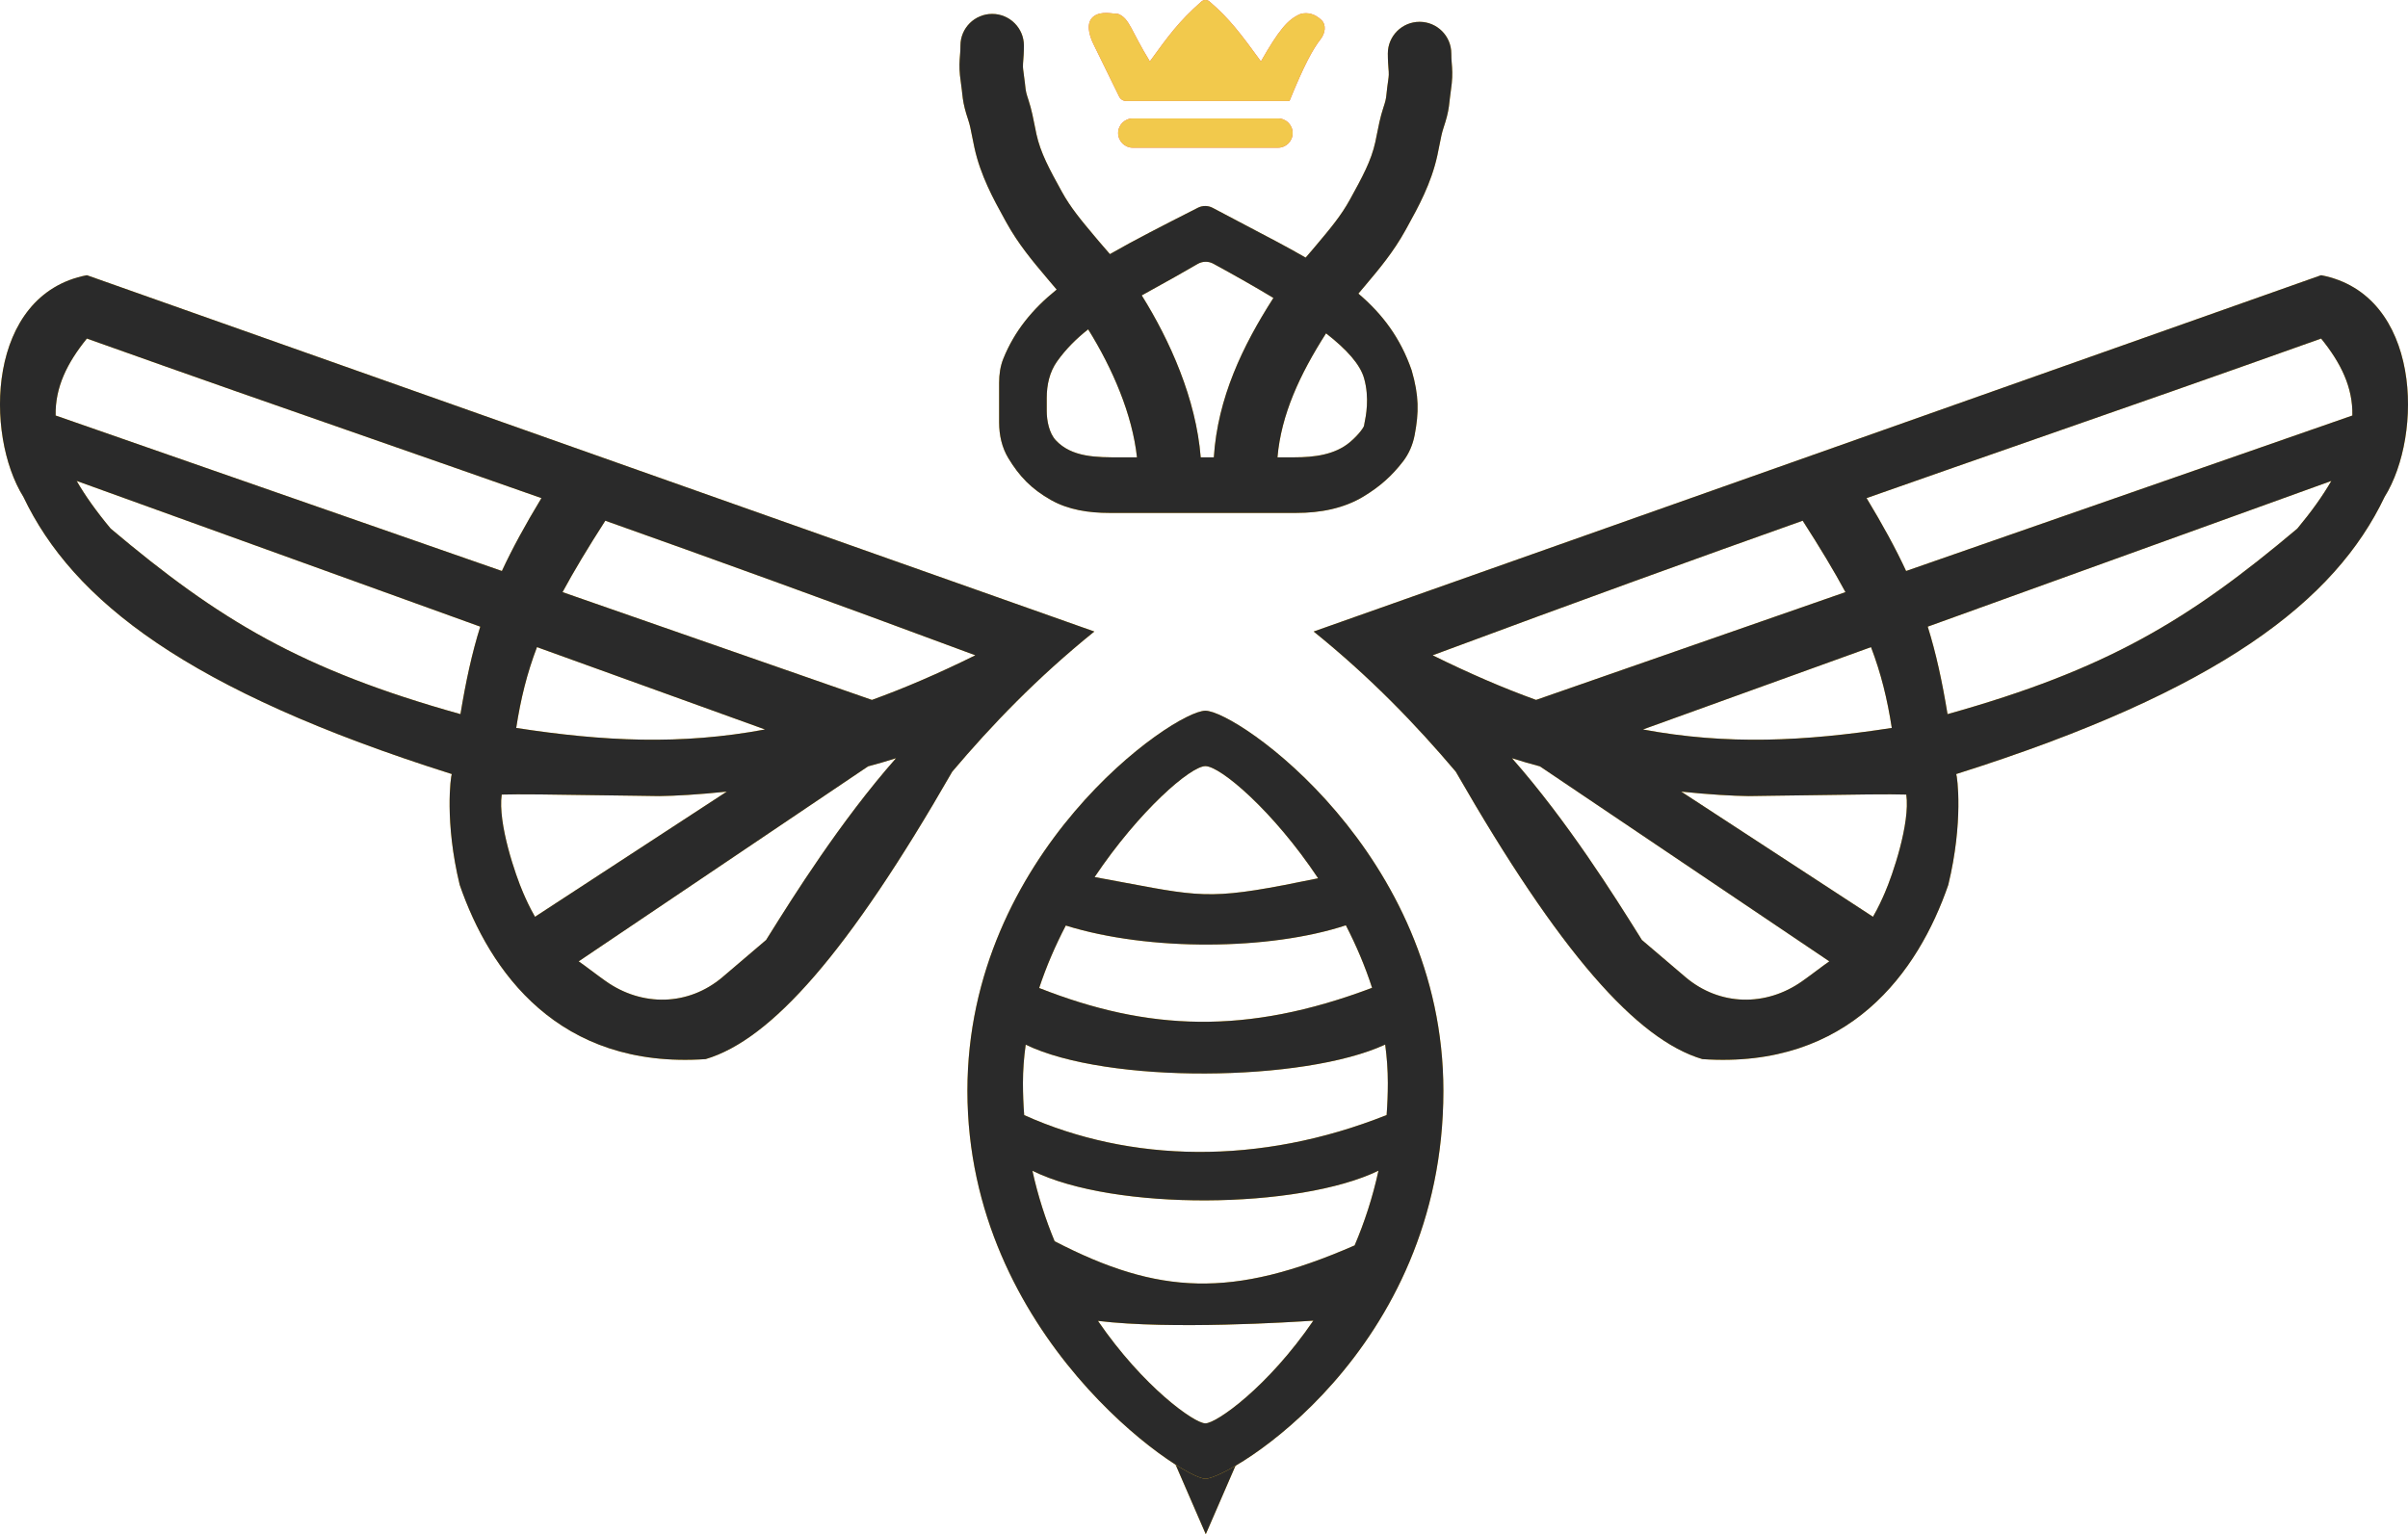 <svg width="295" height="188" viewBox="0 0 295 188" fill="none" xmlns="http://www.w3.org/2000/svg">
<path d="M5.05 0L10.1 11.643H2.7389e-08L5.05 0Z" transform="translate(142.668 188) scale(1 -1)" fill="#FFC423"/>
<path d="M5.05 0L10.1 11.643H2.7389e-08L5.05 0Z" transform="translate(142.668 188) scale(1 -1)" fill="#2A2A2A"/>
<path fill-rule="evenodd" clip-rule="evenodd" d="M10.643 0L134.066 43.663C127.048 49.328 121.505 55.107 116.657 60.835C103.927 83.02 94.479 93.677 86.446 96.059C68.41 97.301 59.979 85.313 56.32 74.713C54.442 66.961 55.222 61.389 55.348 61.129C22.977 50.901 8.918 39.873 2.869 27.168C-1.894 19.553 -1.628 2.36 10.643 0ZM45.526 20.033C34.654 16.242 23.638 12.4 10.643 7.762C8.218 10.759 6.744 13.743 6.816 17.193L61.486 36.246C62.756 33.508 64.328 30.628 66.329 27.314C59.147 24.784 52.365 22.419 45.526 20.033ZM74.156 30.083C72.032 33.392 70.315 36.237 68.916 38.836L106.817 52.044C110.811 50.6 115.005 48.795 119.488 46.574C101.279 39.809 86.911 34.614 74.156 30.083ZM58.836 43.065L9.392 25.209C10.43 27.007 11.804 28.942 13.559 31.049C26.846 42.258 36.903 48.332 56.409 53.786C57.08 49.725 57.816 46.32 58.836 43.065ZM63.24 55.478C63.794 51.892 64.564 48.779 65.785 45.575L93.725 55.665C83.458 57.586 73.957 57.131 63.24 55.478ZM106.344 60.187C107.501 59.878 108.646 59.545 109.77 59.188C102.961 66.901 97.073 76.316 94.26 80.813L94.257 80.817L94.255 80.82L93.855 81.46C91.62 83.373 89.87 84.867 88.488 86.033C84.318 89.552 78.656 89.658 74.203 86.502C73.578 86.06 72.992 85.622 72.441 85.21L72.416 85.192C71.878 84.789 71.372 84.411 70.894 84.078L106.344 60.187ZM89.036 63.281C85.614 63.64 82.706 63.804 80.749 63.828L78.099 63.789C65.906 63.611 63.918 63.581 61.464 63.642C60.963 67.17 63.172 73.574 64.094 75.683L64.111 75.722L64.114 75.73C64.413 76.415 64.873 77.465 65.544 78.617L89.036 63.281Z" transform="translate(0 33.723)" fill="#FFC423"/>
<path fill-rule="evenodd" clip-rule="evenodd" d="M10.643 0L134.066 43.663C127.048 49.328 121.505 55.107 116.657 60.835C103.927 83.02 94.479 93.677 86.446 96.059C68.41 97.301 59.979 85.313 56.32 74.713C54.442 66.961 55.222 61.389 55.348 61.129C22.977 50.901 8.918 39.873 2.869 27.168C-1.894 19.553 -1.628 2.36 10.643 0ZM45.526 20.033C34.654 16.242 23.638 12.4 10.643 7.762C8.218 10.759 6.744 13.743 6.816 17.193L61.486 36.246C62.756 33.508 64.328 30.628 66.329 27.314C59.147 24.784 52.365 22.419 45.526 20.033ZM74.156 30.083C72.032 33.392 70.315 36.237 68.916 38.836L106.817 52.044C110.811 50.6 115.005 48.795 119.488 46.574C101.279 39.809 86.911 34.614 74.156 30.083ZM58.836 43.065L9.392 25.209C10.43 27.007 11.804 28.942 13.559 31.049C26.846 42.258 36.903 48.332 56.409 53.786C57.08 49.725 57.816 46.32 58.836 43.065ZM63.24 55.478C63.794 51.892 64.564 48.779 65.785 45.575L93.725 55.665C83.458 57.586 73.957 57.131 63.24 55.478ZM106.344 60.187C107.501 59.878 108.646 59.545 109.77 59.188C102.961 66.901 97.073 76.316 94.26 80.813L94.257 80.817L94.255 80.82L93.855 81.46C91.62 83.373 89.87 84.867 88.488 86.033C84.318 89.552 78.656 89.658 74.203 86.502C73.578 86.06 72.992 85.622 72.441 85.21L72.416 85.192C71.878 84.789 71.372 84.411 70.894 84.078L106.344 60.187ZM89.036 63.281C85.614 63.64 82.706 63.804 80.749 63.828L78.099 63.789C65.906 63.611 63.918 63.581 61.464 63.642C60.963 67.17 63.172 73.574 64.094 75.683L64.111 75.722L64.114 75.73C64.413 76.415 64.873 77.465 65.544 78.617L89.036 63.281Z" transform="translate(0 33.723)" fill="#2A2A2A"/>
<path fill-rule="evenodd" clip-rule="evenodd" d="M10.643 0L134.066 43.663C127.048 49.328 121.505 55.107 116.657 60.835C103.927 83.02 94.479 93.677 86.446 96.059C68.41 97.301 59.979 85.313 56.32 74.713C54.442 66.961 55.222 61.389 55.348 61.129C22.977 50.901 8.918 39.873 2.869 27.168C-1.894 19.553 -1.628 2.36 10.643 0ZM45.526 20.033C34.654 16.242 23.638 12.4 10.643 7.762C8.218 10.759 6.744 13.743 6.816 17.193L61.486 36.246C62.756 33.508 64.328 30.628 66.329 27.314C59.147 24.784 52.365 22.419 45.526 20.033ZM74.156 30.083C86.911 34.614 101.279 39.809 119.488 46.574C115.005 48.795 110.811 50.6 106.817 52.044L68.916 38.836C70.315 36.237 72.032 33.392 74.156 30.083ZM65.785 45.575L93.725 55.665C83.458 57.586 73.957 57.131 63.24 55.478C63.794 51.892 64.564 48.779 65.785 45.575ZM56.409 53.786C36.903 48.332 26.846 42.258 13.559 31.049C11.804 28.942 10.43 27.007 9.392 25.209L58.836 43.065C57.816 46.32 57.08 49.725 56.409 53.786ZM106.344 60.187C107.501 59.878 108.646 59.545 109.77 59.188C102.961 66.901 97.073 76.316 94.26 80.813L94.257 80.817L94.255 80.82L93.855 81.46C91.62 83.373 89.87 84.867 88.488 86.033C84.318 89.552 78.656 89.658 74.203 86.502C73.578 86.06 72.992 85.622 72.441 85.21L72.416 85.192C71.878 84.789 71.372 84.411 70.894 84.078L106.344 60.187ZM89.036 63.281L65.544 78.617C64.873 77.465 64.413 76.415 64.114 75.73L64.111 75.722L64.094 75.683C63.172 73.574 60.963 67.17 61.464 63.642C63.918 63.581 65.906 63.611 78.099 63.789L80.749 63.828C82.706 63.804 85.614 63.64 89.036 63.281Z" transform="translate(295 33.723) scale(-1 1)" fill="#FFC423"/>
<path fill-rule="evenodd" clip-rule="evenodd" d="M10.643 0L134.066 43.663C127.048 49.328 121.505 55.107 116.657 60.835C103.927 83.02 94.479 93.677 86.446 96.059C68.41 97.301 59.979 85.313 56.32 74.713C54.442 66.961 55.222 61.389 55.348 61.129C22.977 50.901 8.918 39.873 2.869 27.168C-1.894 19.553 -1.628 2.36 10.643 0ZM45.526 20.033C34.654 16.242 23.638 12.4 10.643 7.762C8.218 10.759 6.744 13.743 6.816 17.193L61.486 36.246C62.756 33.508 64.328 30.628 66.329 27.314C59.147 24.784 52.365 22.419 45.526 20.033ZM74.156 30.083C86.911 34.614 101.279 39.809 119.488 46.574C115.005 48.795 110.811 50.6 106.817 52.044L68.916 38.836C70.315 36.237 72.032 33.392 74.156 30.083ZM65.785 45.575L93.725 55.665C83.458 57.586 73.957 57.131 63.24 55.478C63.794 51.892 64.564 48.779 65.785 45.575ZM56.409 53.786C36.903 48.332 26.846 42.258 13.559 31.049C11.804 28.942 10.43 27.007 9.392 25.209L58.836 43.065C57.816 46.32 57.08 49.725 56.409 53.786ZM106.344 60.187C107.501 59.878 108.646 59.545 109.77 59.188C102.961 66.901 97.073 76.316 94.26 80.813L94.257 80.817L94.255 80.82L93.855 81.46C91.62 83.373 89.87 84.867 88.488 86.033C84.318 89.552 78.656 89.658 74.203 86.502C73.578 86.06 72.992 85.622 72.441 85.21L72.416 85.192C71.878 84.789 71.372 84.411 70.894 84.078L106.344 60.187ZM89.036 63.281L65.544 78.617C64.873 77.465 64.413 76.415 64.114 75.73L64.111 75.722L64.094 75.683C63.172 73.574 60.963 67.17 61.464 63.642C63.918 63.581 65.906 63.611 78.099 63.789L80.749 63.828C82.706 63.804 85.614 63.64 89.036 63.281Z" transform="translate(295 33.723) scale(-1 1)" fill="#2A2A2A"/>
<path fill-rule="evenodd" clip-rule="evenodd" d="M29.155 94.118C32.07 94.118 58.31 78.594 58.31 46.574C58.31 17.465 33.042 0 29.155 0C25.267 0 0 17.465 0 46.574C0 76.653 26.239 94.118 29.155 94.118ZM29.155 87.326C30.507 87.326 36.809 82.883 42.379 74.74C39.815 74.915 24.931 75.861 15.992 74.769C21.546 82.873 27.808 87.326 29.155 87.326ZM50.358 56.364C49.644 59.654 48.634 62.712 47.437 65.521C32.441 72.061 23.387 71.59 10.69 65.01L10.695 65.034C9.583 62.36 8.642 59.468 7.963 56.372C17.982 61.337 40.617 61.091 50.358 56.364ZM51.356 49.545C51.455 48.26 51.507 46.946 51.507 45.604C51.507 44.024 51.393 42.456 51.181 40.908C41.238 45.52 17.101 45.752 7.142 40.921C6.921 42.471 6.803 44.034 6.803 45.604C6.803 46.948 6.855 48.266 6.956 49.554C19.915 55.387 35.782 55.751 51.356 49.545ZM46.363 26.294C47.621 28.734 48.731 31.325 49.596 34.021L49.563 33.96C34.163 39.785 22.057 39.214 8.792 33.978C9.67 31.319 10.789 28.75 12.053 26.322C22.271 29.513 37.078 29.36 46.363 26.294ZM42.966 20.534C37.457 12.261 30.99 6.792 29.155 6.792C27.347 6.792 21.041 12.253 15.585 20.383C16.986 20.639 18.239 20.875 19.375 21.088C29.231 22.944 30.289 23.143 42.966 20.534Z" transform="translate(118.516 87.09)" fill="#FFC423"/>
<path fill-rule="evenodd" clip-rule="evenodd" d="M29.155 94.118C32.07 94.118 58.31 78.594 58.31 46.574C58.31 17.465 33.042 0 29.155 0C25.267 0 0 17.465 0 46.574C0 76.653 26.239 94.118 29.155 94.118ZM29.155 87.326C30.507 87.326 36.809 82.883 42.379 74.74C39.815 74.915 24.931 75.861 15.992 74.769C21.546 82.873 27.808 87.326 29.155 87.326ZM50.358 56.364C49.644 59.654 48.634 62.712 47.437 65.521C32.441 72.061 23.387 71.59 10.69 65.01L10.695 65.034C9.583 62.36 8.642 59.468 7.963 56.372C17.982 61.337 40.617 61.091 50.358 56.364ZM51.356 49.545C51.455 48.26 51.507 46.946 51.507 45.604C51.507 44.024 51.393 42.456 51.181 40.908C41.238 45.52 17.101 45.752 7.142 40.921C6.921 42.471 6.803 44.034 6.803 45.604C6.803 46.948 6.855 48.266 6.956 49.554C19.915 55.387 35.782 55.751 51.356 49.545ZM46.363 26.294C47.621 28.734 48.731 31.325 49.596 34.021L49.563 33.96C34.163 39.785 22.057 39.214 8.792 33.978C9.67 31.319 10.789 28.75 12.053 26.322C22.271 29.513 37.078 29.36 46.363 26.294ZM42.966 20.534C37.457 12.261 30.99 6.792 29.155 6.792C27.347 6.792 21.041 12.253 15.585 20.383C16.986 20.639 18.239 20.875 19.375 21.088C29.231 22.944 30.289 23.143 42.966 20.534Z" transform="translate(118.516 87.09)" fill="#2A2A2A"/>
<path fill-rule="evenodd" clip-rule="evenodd" d="M0.12 3.881C0.12 1.738 1.86 0 4.007 0C6.154 0 7.894 1.738 7.894 3.881C7.894 4.747 7.838 5.434 7.804 5.837L7.785 6.083C7.769 6.326 7.758 6.563 7.852 7.191C7.937 7.766 7.989 8.204 8.027 8.558L8.055 8.823L8.058 8.845C8.078 9.035 8.09 9.148 8.108 9.271C8.136 9.47 8.178 9.728 8.46 10.572C8.818 11.644 9.086 13.01 9.273 13.965L9.276 13.979C9.333 14.271 9.382 14.523 9.424 14.715C9.931 17.044 11.037 19.056 12.549 21.799C13.629 23.761 14.914 25.29 16.614 27.313L17.094 27.884C17.398 28.247 17.757 28.659 18.148 29.106C18.241 29.213 18.337 29.323 18.434 29.434C21.451 27.699 24.944 25.923 28.928 23.897L29.213 23.751C29.783 23.462 30.465 23.47 31.028 23.771C32.486 24.551 33.892 25.286 35.242 25.992L35.253 25.999L35.258 26.001C37.85 27.357 40.24 28.607 42.411 29.863C42.73 29.498 43.024 29.159 43.279 28.854L43.759 28.283C45.458 26.261 46.744 24.731 47.824 22.77C49.335 20.026 50.442 18.014 50.949 15.686C50.99 15.493 51.04 15.241 51.097 14.95L51.1 14.935L51.101 14.931C51.288 13.977 51.556 12.613 51.913 11.542C52.195 10.699 52.237 10.44 52.265 10.242C52.282 10.125 52.293 10.017 52.312 9.845L52.315 9.816L52.317 9.793L52.346 9.528C52.384 9.174 52.435 8.736 52.521 8.161C52.615 7.534 52.603 7.296 52.588 7.053L52.568 6.807C52.535 6.404 52.479 5.717 52.479 4.851C52.479 2.708 54.219 0.97 56.366 0.97C58.513 0.97 60.253 2.708 60.253 4.851C60.253 5.367 60.275 5.639 60.304 5.993L60.304 6L60.305 6.01L60.31 6.071C60.322 6.21 60.334 6.363 60.346 6.55C60.398 7.339 60.386 8.129 60.211 9.304C60.145 9.747 60.106 10.077 60.075 10.366L60.057 10.528C60.032 10.764 60.002 11.05 59.964 11.319C59.849 12.141 59.66 12.883 59.289 13.997C59.097 14.571 58.987 15.138 58.839 15.897L58.836 15.91C58.757 16.318 58.666 16.783 58.546 17.335C57.793 20.792 56.194 23.689 54.835 26.15L54.636 26.511C53.169 29.175 51.395 31.28 49.761 33.219L49.242 33.836L48.871 34.274C51.816 36.778 54.019 39.698 55.394 43.663C56.309 46.821 56.29 48.823 55.766 51.595C55.544 52.77 55.072 53.891 54.341 54.838C52.957 56.629 51.534 57.893 49.542 59.111C47.087 60.612 44.183 61.147 41.304 61.147H18.327C15.85 61.147 13.338 60.778 11.185 59.554C8.79 58.193 7.337 56.666 5.986 54.439C5.191 53.128 4.859 51.597 4.859 50.064V45.187C4.859 44.178 5 43.165 5.38 42.229C6.755 38.847 8.919 36.195 11.909 33.779C11.656 33.486 11.397 33.183 11.131 32.865L10.612 32.248C8.978 30.31 7.204 28.204 5.736 25.54L5.538 25.18C4.179 22.719 2.579 19.821 1.827 16.364C1.707 15.813 1.616 15.348 1.536 14.939L1.534 14.927C1.386 14.168 1.275 13.601 1.084 13.027C0.712 11.913 0.524 11.171 0.408 10.349C0.371 10.08 0.34 9.793 0.315 9.557L0.298 9.395C0.267 9.107 0.228 8.776 0.162 8.334C-0.013 7.159 -0.025 6.369 0.027 5.579C0.041 5.365 0.055 5.194 0.067 5.039L0.068 5.029L0.069 5.023C0.098 4.669 0.12 4.396 0.12 3.881ZM15.767 38.653C14.31 39.8 13.049 41.056 11.965 42.573C11.039 43.867 10.69 45.465 10.69 47.056V48.664C10.69 49.845 10.993 51.38 11.799 52.244C13.762 54.35 16.813 54.344 19.715 54.337L20.196 54.336H21.746C21.179 49.094 18.768 43.474 15.767 38.653ZM29.554 54.336H31.161C31.635 47.001 34.738 40.642 38.343 34.987L38.459 34.806C36.277 33.487 33.813 32.091 31.1 30.609C30.497 30.28 29.765 30.296 29.173 30.643C27.336 31.718 25.634 32.661 24.058 33.534C23.465 33.862 22.889 34.181 22.331 34.493C25.794 40.041 28.978 47.162 29.554 54.336ZM44.901 39.154C41.687 44.198 39.414 49.091 38.958 54.336H41.016C43.453 54.336 46 54.033 47.857 52.458C49.008 51.481 49.569 50.584 49.563 50.455C49.562 50.42 49.583 50.319 49.615 50.162C49.783 49.356 50.26 47.072 49.563 44.633C49.085 42.959 47.478 41.147 44.91 39.141L44.901 39.154Z" transform="translate(117.543 1.704)" fill="#FFC423"/>
<path fill-rule="evenodd" clip-rule="evenodd" d="M0.12 3.881C0.12 1.738 1.86 0 4.007 0C6.154 0 7.894 1.738 7.894 3.881C7.894 4.747 7.838 5.434 7.804 5.837L7.785 6.083C7.769 6.326 7.758 6.563 7.852 7.191C7.937 7.766 7.989 8.204 8.027 8.558L8.055 8.823L8.058 8.845C8.078 9.035 8.09 9.148 8.108 9.271C8.136 9.47 8.178 9.728 8.46 10.572C8.818 11.644 9.086 13.01 9.273 13.965L9.276 13.979C9.333 14.271 9.382 14.523 9.424 14.715C9.931 17.044 11.037 19.056 12.549 21.799C13.629 23.761 14.914 25.29 16.614 27.313L17.094 27.884C17.398 28.247 17.757 28.659 18.148 29.106C18.241 29.213 18.337 29.323 18.434 29.434C21.451 27.699 24.944 25.923 28.928 23.897L29.213 23.751C29.783 23.462 30.465 23.47 31.028 23.771C32.486 24.551 33.892 25.286 35.242 25.992L35.253 25.999L35.258 26.001C37.85 27.357 40.24 28.607 42.411 29.863C42.73 29.498 43.024 29.159 43.279 28.854L43.759 28.283C45.458 26.261 46.744 24.731 47.824 22.77C49.335 20.026 50.442 18.014 50.949 15.686C50.99 15.493 51.04 15.241 51.097 14.95L51.1 14.935L51.101 14.931C51.288 13.977 51.556 12.613 51.913 11.542C52.195 10.699 52.237 10.44 52.265 10.242C52.282 10.125 52.293 10.017 52.312 9.845L52.315 9.816L52.317 9.793L52.346 9.528C52.384 9.174 52.435 8.736 52.521 8.161C52.615 7.534 52.603 7.296 52.588 7.053L52.568 6.807C52.535 6.404 52.479 5.717 52.479 4.851C52.479 2.708 54.219 0.97 56.366 0.97C58.513 0.97 60.253 2.708 60.253 4.851C60.253 5.367 60.275 5.639 60.304 5.993L60.304 6L60.305 6.01L60.31 6.071C60.322 6.21 60.334 6.363 60.346 6.55C60.398 7.339 60.386 8.129 60.211 9.304C60.145 9.747 60.106 10.077 60.075 10.366L60.057 10.528C60.032 10.764 60.002 11.05 59.964 11.319C59.849 12.141 59.66 12.883 59.289 13.997C59.097 14.571 58.987 15.138 58.839 15.897L58.836 15.91C58.757 16.318 58.666 16.783 58.546 17.335C57.793 20.792 56.194 23.689 54.835 26.15L54.636 26.511C53.169 29.175 51.395 31.28 49.761 33.219L49.242 33.836L48.871 34.274C51.816 36.778 54.019 39.698 55.394 43.663C56.309 46.821 56.29 48.823 55.766 51.595C55.544 52.77 55.072 53.891 54.341 54.838C52.957 56.629 51.534 57.893 49.542 59.111C47.087 60.612 44.183 61.147 41.304 61.147H18.327C15.85 61.147 13.338 60.778 11.185 59.554C8.79 58.193 7.337 56.666 5.986 54.439C5.191 53.128 4.859 51.597 4.859 50.064V45.187C4.859 44.178 5 43.165 5.38 42.229C6.755 38.847 8.919 36.195 11.909 33.779C11.656 33.486 11.397 33.183 11.131 32.865L10.612 32.248C8.978 30.31 7.204 28.204 5.736 25.54L5.538 25.18C4.179 22.719 2.579 19.821 1.827 16.364C1.707 15.813 1.616 15.348 1.536 14.939L1.534 14.927C1.386 14.168 1.275 13.601 1.084 13.027C0.712 11.913 0.524 11.171 0.408 10.349C0.371 10.08 0.34 9.793 0.315 9.557L0.298 9.395C0.267 9.107 0.228 8.776 0.162 8.334C-0.013 7.159 -0.025 6.369 0.027 5.579C0.041 5.365 0.055 5.194 0.067 5.039L0.068 5.029L0.069 5.023C0.098 4.669 0.12 4.396 0.12 3.881ZM15.767 38.653C14.31 39.8 13.049 41.056 11.965 42.573C11.039 43.867 10.69 45.465 10.69 47.056V48.664C10.69 49.845 10.993 51.38 11.799 52.244C13.762 54.35 16.813 54.344 19.715 54.337L20.196 54.336H21.746C21.179 49.094 18.768 43.474 15.767 38.653ZM29.554 54.336H31.161C31.635 47.001 34.738 40.642 38.343 34.987L38.459 34.806C36.277 33.487 33.813 32.091 31.1 30.609C30.497 30.28 29.765 30.296 29.173 30.643C27.336 31.718 25.634 32.661 24.058 33.534C23.465 33.862 22.889 34.181 22.331 34.493C25.794 40.041 28.978 47.162 29.554 54.336ZM44.901 39.154C41.687 44.198 39.414 49.091 38.958 54.336H41.016C43.453 54.336 46 54.033 47.857 52.458C49.008 51.481 49.569 50.584 49.563 50.455C49.562 50.42 49.583 50.319 49.615 50.162C49.783 49.356 50.26 47.072 49.563 44.633C49.085 42.959 47.478 41.147 44.91 39.141L44.901 39.154Z" transform="translate(117.543 1.704)" fill="#2A2A2A"/>
<path d="M0 1.795C0 0.804 0.805 0 1.798 0H19.582C20.575 0 21.38 0.804 21.38 1.795C21.38 2.786 20.575 3.59 19.582 3.59H1.798C0.805 3.59 0 2.786 0 1.795Z" transform="translate(136.981 14.511)" fill="#EB5757"/>
<path d="M0 1.795C0 0.804 0.805 0 1.798 0H19.582C20.575 0 21.38 0.804 21.38 1.795C21.38 2.786 20.575 3.59 19.582 3.59H1.798C0.805 3.59 0 2.786 0 1.795Z" transform="translate(136.981 14.511)" fill="#F2C94C"/>
<path d="M13.794 0.19C14.076 -0.059 14.499 -0.064 14.785 0.18C17.238 2.273 18.667 4.199 21.089 7.525C23.279 3.708 24.368 2.361 25.948 1.704C26.87 1.468 27.715 1.724 28.477 2.43C29.145 3.05 28.962 4.08 28.403 4.798C27.425 6.053 26.367 8.005 24.588 12.377H14.286H4.591C4.22 12.377 3.881 12.166 3.718 11.833L0.569 5.401C0.011 4.261 -0.396 2.713 0.64 1.978C1.567 1.32 2.883 1.689 3.596 1.704C4.999 2.241 5.159 3.755 7.483 7.525C9.71 4.454 10.999 2.651 13.794 0.19Z" transform="translate(133.385)" fill="#EB5757"/>
<path d="M13.794 0.19C14.076 -0.059 14.499 -0.064 14.785 0.18C17.238 2.273 18.667 4.199 21.089 7.525C23.279 3.708 24.368 2.361 25.948 1.704C26.87 1.468 27.715 1.724 28.477 2.43C29.145 3.05 28.962 4.08 28.403 4.798C27.425 6.053 26.367 8.005 24.588 12.377H14.286H4.591C4.22 12.377 3.881 12.166 3.718 11.833L0.569 5.401C0.011 4.261 -0.396 2.713 0.64 1.978C1.567 1.32 2.883 1.689 3.596 1.704C4.999 2.241 5.159 3.755 7.483 7.525C9.71 4.454 10.999 2.651 13.794 0.19Z" transform="translate(133.385)" fill="#F2C94C"/>
</svg>
